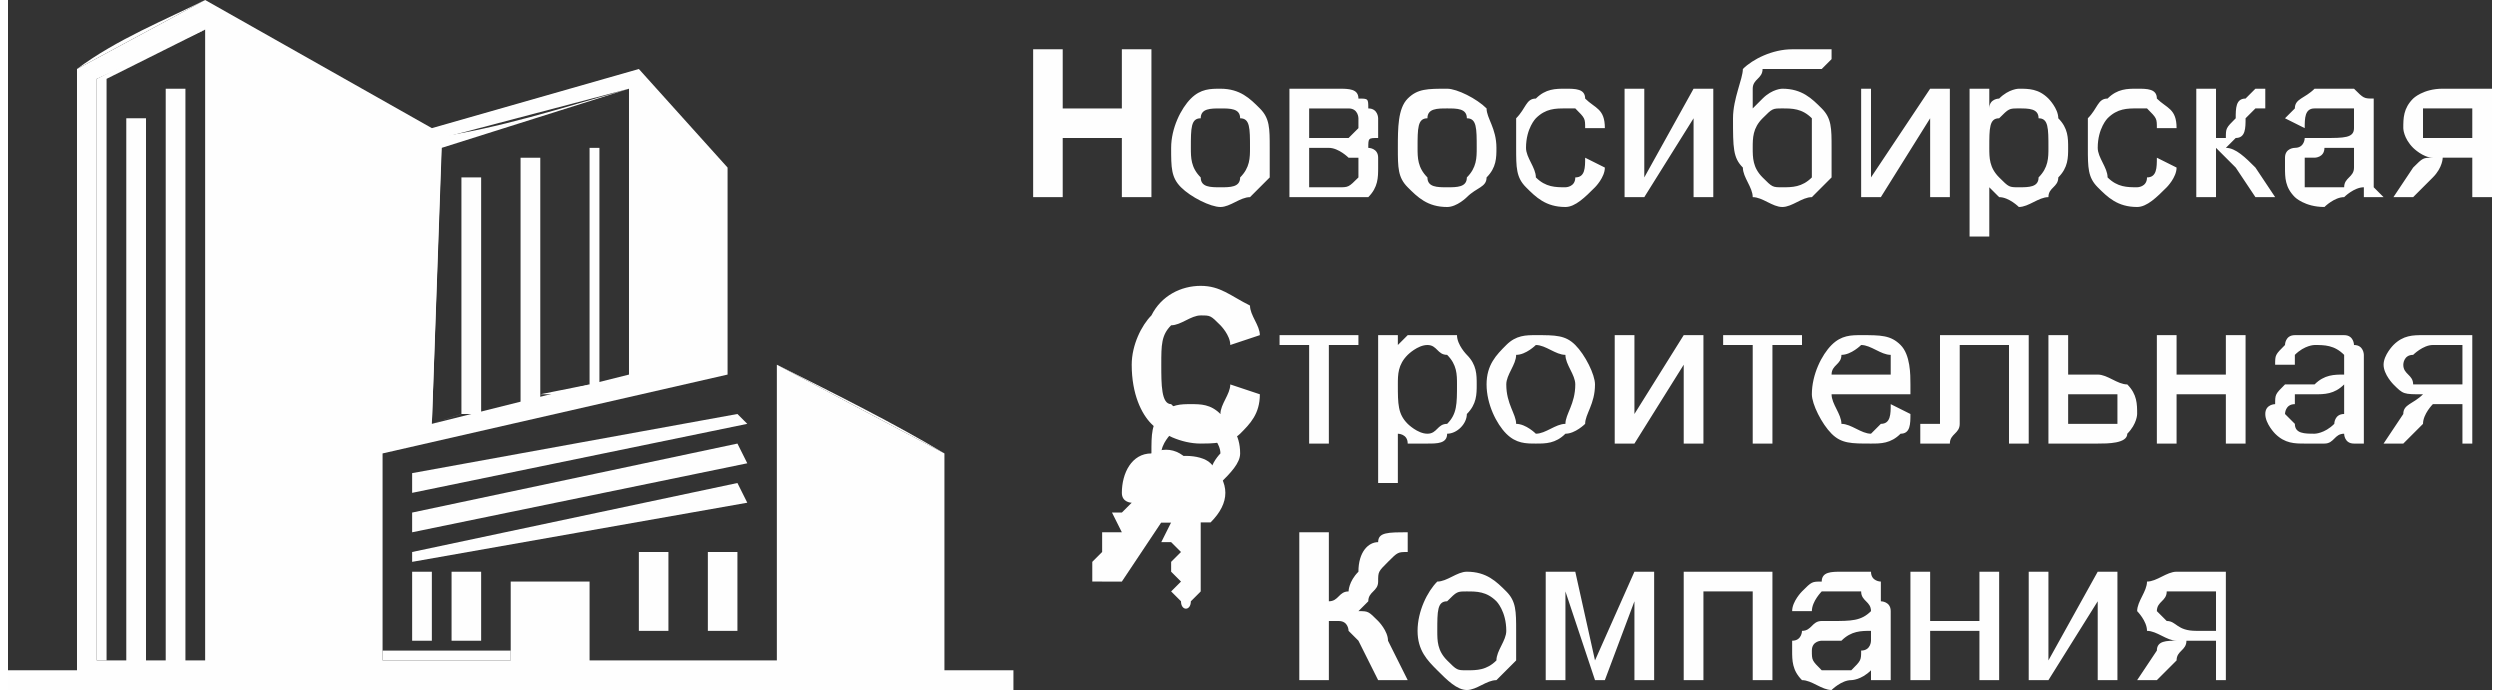 <?xml version="1.0" encoding="UTF-8"?>
<!DOCTYPE svg PUBLIC "-//W3C//DTD SVG 1.1//EN" "http://www.w3.org/Graphics/SVG/1.1/DTD/svg11.dtd">
<!-- Creator: CorelDRAW X7 -->
<svg xmlns="http://www.w3.org/2000/svg" xml:space="preserve" width="250px" height="69px" version="1.1" style="shape-rendering:geometricPrecision; text-rendering:geometricPrecision; image-rendering:optimizeQuality; fill-rule:evenodd; clip-rule:evenodd"
viewBox="0 0 252 70"
 xmlns:xlink="http://www.w3.org/1999/xlink">
 <rect x="0" y="0" width="252" height="70" fill="#333333" stroke="none"/>
 <defs>
  <style type="text/css">
   <![CDATA[
    .fil0 {fill:#FEFEFE}
    .fil1 {fill:#FEFEFE;fill-rule:nonzero}
   ]]>
  </style>
 </defs>
 <g id="Слой_x0020_1">
  <path class="fil0" d="M7 69l0 -2 0 -60 13 -7 23 13 21 -6 9 10 0 21 -35 8 0 21 13 0 0 -8 8 0 0 8 19 0 0 -30 17 9 0 23 -88 0zm36 -26l1 -29 19 -5 0 29 -20 5zm-23 24l-11 0 0 -59 11 -5 0 64z"/>
  <path class="fil1" d="M7 68l0 -1 0 -60c4,-3 9,-5 13,-7l23 13 21 -6 9 10c0,7 0,14 0,21l-35 8 0 20 13 0 0 -7 8 0 0 8 19 0 0 -30c6,3 12,6 17,9l0 22 7 0 0 2 -102 0 0 -2 7 0zm64 -4l0 -8 3 0 0 8 -3 0zm-7 0l0 -8 3 0 0 8 -3 0zm-19 1l0 -7 3 0 0 7 -3 0zm-4 0l0 -7 2 0 0 7 -2 0zm0 -9l33 -7 1 2 -34 6 0 -1zm0 -4l33 -7 1 2 -34 7 0 -2zm0 -4l33 -6 1 1 -34 7 0 -2zm19 -33l0 24 3 -1 0 -29 -19 6 -1 28 3 -1 0 0 0 -24 2 0 0 24 4 -1 0 -25 2 0 0 24 5 -1 0 -24 1 0zm0 24l0 1 -1 0 0 -1c-2,1 -3,1 -5,1l0 1 -2 0 0 0 -4 1 0 0 -2 0 -3 1 0 0 0 -29c7,-1 13,-3 20,-5l0 29 -3 1zm-42 -30l0 58 2 0 0 -64 -10 5 0 59 2 0 0 -55 2 0 0 55 2 0 0 -58 2 0zm0 58l0 1 77 0 0 -22 -17 -9 0 30 -19 0 0 -8 -8 0 0 8 -13 0 0 -21 35 -8 0 -21 -9 -10 -21 6 -23 -13 -13 7 0 60 0 1 5 0 0 -1 -3 0c0,-20 0,-40 0,-59 4,-2 8,-4 11,-5 0,21 0,42 0,64l0 0 -2 0zm-2 1l0 -1 -2 0 0 1 2 0z"/>
  <g id="_765926544">
   <path class="fil1" d="M104 20l0 -15 3 0 0 6 6 0 0 -6 3 0 0 15 -3 0 0 -6 -6 0 0 6 -3 0zm14 -5c0,-2 1,-4 2,-5 1,-1 2,-1 3,-1 2,0 3,1 4,2 1,1 1,2 1,4 0,1 0,2 0,3 -1,1 -1,1 -2,2 -1,0 -2,1 -3,1 -1,0 -3,-1 -4,-2 -1,-1 -1,-2 -1,-4zm2 0c0,1 0,2 1,3 0,1 1,1 2,1 1,0 2,0 2,-1 1,-1 1,-2 1,-3 0,-2 0,-3 -1,-3 0,-1 -1,-1 -2,-1 -1,0 -2,0 -2,1 -1,0 -1,1 -1,3zm10 -6l5 0c1,0 2,0 2,1 1,0 1,0 1,1 1,0 1,1 1,1 0,1 0,1 0,2 -1,0 -1,0 -1,1 0,0 1,0 1,1 0,0 0,1 0,1 0,1 0,2 -1,3 0,0 -1,0 -3,0l-5 0 0 -11zm2 5l2 0c1,0 2,0 2,0 0,0 0,0 1,-1 0,0 0,0 0,-1 0,0 0,-1 -1,-1 0,0 -1,0 -2,0l-2 0 0 3zm0 5l3 0c1,0 1,0 2,-1 0,0 0,0 0,-1 0,0 0,-1 0,-1 0,0 0,0 -1,0 0,0 -1,-1 -2,-1l-2 0 0 4zm9 -4c0,-2 0,-4 1,-5 1,-1 2,-1 4,-1 1,0 3,1 4,2 0,1 1,2 1,4 0,1 0,2 -1,3 0,1 -1,1 -2,2 0,0 -1,1 -2,1 -2,0 -3,-1 -4,-2 -1,-1 -1,-2 -1,-4zm2 0c0,1 0,2 1,3 0,1 1,1 2,1 1,0 2,0 2,-1 1,-1 1,-2 1,-3 0,-2 0,-3 -1,-3 0,-1 -1,-1 -2,-1 -1,0 -2,0 -2,1 -1,0 -1,1 -1,3zm17 1l2 1c0,1 -1,2 -1,2 -1,1 -2,2 -3,2 -2,0 -3,-1 -4,-2 -1,-1 -1,-2 -1,-4 0,-1 0,-2 0,-3 1,-1 1,-2 2,-2 1,-1 2,-1 3,-1 1,0 2,0 2,1 1,1 2,1 2,3l-2 0c0,-1 0,-1 -1,-2 0,0 -1,0 -1,0 -1,0 -2,0 -3,1 0,0 -1,1 -1,3 0,1 1,2 1,3 1,1 2,1 3,1 0,0 1,0 1,-1 1,0 1,-1 1,-2zm4 -7l2 0 0 9 5 -9 2 0 0 11 -2 0 0 -8 -5 8 -2 0 0 -11zm19 -4l2 0c0,1 0,1 0,1 -1,1 -1,1 -1,1 -1,0 -1,0 -3,0 -1,0 -2,0 -3,0 0,1 -1,1 -1,2 0,1 0,1 0,2 0,0 1,-1 1,-1 1,-1 2,-1 2,-1 2,0 3,1 4,2 1,1 1,2 1,4 0,1 0,2 0,3 -1,1 -1,1 -2,2 -1,0 -2,1 -3,1 -1,0 -2,-1 -3,-1 0,-1 -1,-2 -1,-3 -1,-1 -1,-2 -1,-5 0,-2 1,-4 1,-5 1,-1 3,-2 5,-2 1,0 2,0 2,0 0,0 0,0 0,0zm0 10c0,-1 0,-2 0,-3 -1,-1 -2,-1 -3,-1 -1,0 -1,0 -2,1 -1,1 -1,2 -1,3 0,1 0,2 1,3 1,1 1,1 2,1 1,0 2,0 3,-1 0,-1 0,-2 0,-3zm5 -6l1 0 0 9 6 -9 2 0 0 11 -2 0 0 -8 -5 8 -2 0 0 -11zm11 15l0 -15 2 0 0 2c0,-1 1,-1 1,-1 1,-1 2,-1 2,-1 1,0 2,0 3,1 0,0 1,1 1,2 1,1 1,2 1,3 0,1 0,2 -1,3 0,1 -1,1 -1,2 -1,0 -2,1 -3,1 0,0 -1,-1 -2,-1 0,0 0,0 -1,-1l0 5 -2 0zm2 -9c0,1 0,2 1,3 1,1 1,1 2,1 1,0 2,0 2,-1 1,-1 1,-2 1,-3 0,-2 0,-3 -1,-3 0,-1 -1,-1 -2,-1 -1,0 -1,0 -2,1 -1,0 -1,1 -1,3zm17 1l2 1c0,1 -1,2 -1,2 -1,1 -2,2 -3,2 -2,0 -3,-1 -4,-2 -1,-1 -1,-2 -1,-4 0,-1 0,-2 0,-3 1,-1 1,-2 2,-2 1,-1 2,-1 3,-1 1,0 2,0 2,1 1,1 2,1 2,3l-2 0c0,-1 0,-1 -1,-2 0,0 -1,0 -1,0 -1,0 -2,0 -3,1 0,0 -1,1 -1,3 0,1 1,2 1,3 1,1 2,1 3,1 0,0 1,0 1,-1 1,0 1,-1 1,-2zm4 -7l2 0 0 5c0,0 1,0 1,0 0,-1 0,-1 1,-2 0,-1 0,-2 1,-2 0,0 0,0 1,-1 0,0 0,0 1,0l0 0 0 2 0 0c-1,0 -1,0 -1,0 0,0 -1,1 -1,1 0,1 0,2 -1,2 0,0 0,0 -1,1 1,0 2,1 3,2l2 3 -2 0 -2 -3c-1,-1 -1,-1 -1,-1 -1,-1 -1,-1 -1,-1l0 5 -2 0 0 -11zm17 10c-1,0 -2,1 -2,1 -1,0 -2,1 -2,1 -2,0 -3,-1 -3,-1 -1,-1 -1,-2 -1,-3 0,0 0,-1 0,-1 0,-1 1,-1 1,-1 1,0 1,-1 1,-1 1,0 1,0 2,0 2,0 3,0 3,-1 0,0 0,0 0,0 0,-1 0,-1 0,-2 -1,0 -1,0 -2,0 -1,0 -2,0 -2,0 -1,0 -1,1 -1,2l-2 -1c0,0 1,-1 1,-1 0,-1 1,-1 2,-2 0,0 1,0 2,0 1,0 2,0 2,0 1,1 1,1 2,1 0,1 0,1 0,2 0,0 0,0 0,1l0 3c0,1 0,2 0,3 0,0 1,1 1,1l-2 0c0,0 0,-1 0,-1zm-1 -4c0,0 -1,0 -3,0 0,1 -1,1 -1,1 -1,0 -1,0 -1,0 0,1 0,1 0,1 0,1 0,1 0,2 1,0 1,0 2,0 1,0 1,0 2,0 0,-1 1,-1 1,-2 0,0 0,-1 0,-2l0 0zm14 -6l0 11 -2 0 0 -4 -1 0c-1,0 -1,0 -2,0 0,0 0,1 -1,2l-2 2 -2 0 2 -3c1,-1 1,-1 2,-1 -1,0 -2,-1 -2,-1 -1,-1 -1,-2 -1,-2 0,-1 0,-2 1,-3 0,0 1,-1 3,-1l5 0zm-2 2l-3 0c-1,0 -2,0 -2,0 0,1 0,1 0,2 0,0 0,1 0,1 1,0 2,0 3,0l2 0 0 -3z"/>
   <path class="fil1" d="M124 39l3 1c0,2 -1,3 -2,4 -1,1 -3,1 -4,1 -2,0 -4,-1 -5,-2 -1,-1 -2,-3 -2,-6 0,-2 1,-4 2,-5 1,-2 3,-3 5,-3 2,0 3,1 5,2 0,1 1,2 1,3l-3 1c0,-1 -1,-2 -1,-2 -1,-1 -1,-1 -2,-1 -1,0 -2,1 -3,1 -1,1 -1,2 -1,4 0,2 0,4 1,4 1,1 2,2 3,2 1,0 1,-1 2,-1 0,-1 1,-2 1,-3zm5 -5l8 0 0 1 -3 0 0 10 -2 0 0 -10 -3 0 0 -1zm10 15l0 -15 2 0 0 1c0,0 1,-1 1,-1 1,0 1,0 2,0 1,0 2,0 3,0 0,1 1,2 1,2 1,1 1,2 1,3 0,1 0,2 -1,3 0,1 -1,2 -2,2 0,1 -1,1 -2,1 -1,0 -1,0 -2,0 0,-1 -1,-1 -1,-1l0 5 -2 0zm2 -10c0,2 0,3 1,4 0,0 1,1 2,1 1,0 1,-1 2,-1 1,-1 1,-2 1,-4 0,-1 0,-2 -1,-3 -1,0 -1,-1 -2,-1 -1,0 -2,1 -2,1 -1,1 -1,2 -1,3zm9 0c0,-2 1,-3 2,-4 1,-1 2,-1 3,-1 2,0 3,0 4,1 1,1 2,3 2,4 0,2 -1,3 -1,4 0,0 -1,1 -2,1 -1,1 -2,1 -3,1 -1,0 -2,0 -3,-1 -1,-1 -2,-3 -2,-5zm2 0c0,2 1,3 1,4 1,0 2,1 2,1 1,0 2,-1 3,-1 0,-1 1,-2 1,-4 0,-1 -1,-2 -1,-3 -1,0 -2,-1 -3,-1 0,0 -1,1 -2,1 0,1 -1,2 -1,3zm11 -5l2 0 0 8 5 -8 2 0 0 11 -2 0 0 -8 -5 8 -2 0 0 -11zm11 0l8 0 0 1 -3 0 0 10 -2 0 0 -10 -3 0 0 -1zm17 7l2 1c0,1 0,2 -1,2 -1,1 -2,1 -3,1 -2,0 -3,0 -4,-1 -1,-1 -2,-3 -2,-4 0,-2 1,-4 2,-5 1,-1 2,-1 3,-1 2,0 3,0 4,1 1,1 1,3 1,4 0,1 0,1 0,1l-8 0c0,1 1,2 1,3 1,0 2,1 3,1 0,0 1,-1 1,-1 1,0 1,-1 1,-2zm-6 -3l6 0c0,-1 0,-1 0,-2 -1,0 -2,-1 -3,-1 0,0 -1,1 -2,1 0,1 -1,1 -1,2zm11 -4l9 0 0 11 -2 0 0 -10 -5 0 0 6c0,1 0,2 0,2 0,1 -1,1 -1,2 0,0 -1,0 -2,0 0,0 -1,0 -1,0l0 -2 1 0c0,0 0,0 1,0 0,0 0,0 0,0 0,0 0,-1 0,-2l0 -7zm11 0l2 0 0 4 3 0c1,0 2,1 3,1 1,1 1,2 1,3 0,0 0,1 -1,2 0,1 -2,1 -3,1l-5 0 0 -11zm2 9l2 0c1,0 2,0 3,0 0,0 0,-1 0,-1 0,-1 0,-1 0,-2 -1,0 -1,0 -3,0l-2 0 0 3zm9 -9l2 0 0 4 5 0 0 -4 2 0 0 11 -2 0 0 -5 -5 0 0 5 -2 0 0 -11zm19 10c-1,0 -1,1 -2,1 0,0 -1,0 -2,0 -1,0 -2,0 -3,-1 0,0 -1,-1 -1,-2 0,-1 1,-1 1,-1 0,-1 0,-1 1,-2 0,0 1,0 1,0 0,0 1,0 2,0 1,-1 2,-1 3,-1 0,0 0,0 0,-1 0,0 0,-1 0,-1 -1,-1 -2,-1 -3,-1 0,0 -1,0 -2,1 0,0 0,1 0,1l-2 0c0,-1 0,-1 1,-2 0,0 0,-1 1,-1 1,0 2,0 3,0 1,0 1,0 2,0 1,0 1,1 1,1 1,0 1,1 1,1 0,0 0,1 0,2l0 2c0,2 0,3 0,4 0,0 0,0 0,1l-1 0c-1,0 -1,-1 -1,-1zm0 -5c-1,1 -2,1 -3,1 -1,0 -1,0 -2,0 0,1 0,1 0,1 -1,0 -1,1 -1,1 0,0 1,1 1,1 0,1 1,1 2,1 0,0 1,0 2,-1 0,0 0,-1 1,-1 0,0 0,-1 0,-2l0 -1zm13 -5l0 11 -1 0 0 -4 -2 0c0,0 -1,0 -1,0 0,0 -1,1 -1,2l-2 2 -2 0 2 -3c0,-1 1,-1 2,-2 -2,0 -2,0 -3,-1 0,0 -1,-1 -1,-2 0,-1 1,-2 1,-2 1,-1 2,-1 3,-1l5 0zm-1 1l-3 0c-1,0 -2,1 -2,1 -1,0 -1,1 -1,1 0,1 1,1 1,2 0,0 1,0 3,0l2 0 0 -4z"/>
   <path class="fil1" d="M131 54l3 0 0 7c1,0 1,-1 2,-1 0,0 0,-1 1,-2 0,-2 1,-3 2,-3 0,-1 1,-1 3,-1 0,0 0,0 0,0l0 2 0 0c-1,0 -1,0 -2,1 0,0 0,0 0,0 -1,1 -1,1 -1,2 0,1 -1,1 -1,2 0,0 0,0 -1,1 1,0 1,0 2,1 0,0 1,1 1,2l2 4 -3 0 -2 -4c0,0 0,0 0,0 0,0 0,0 -1,-1 0,0 0,-1 -1,-1 0,0 0,0 -1,0l0 6 -3 0 0 -15zm12 10c0,-2 1,-4 2,-5 1,0 2,-1 3,-1 2,0 3,1 4,2 1,1 1,2 1,4 0,1 0,2 0,3 -1,1 -1,1 -2,2 -1,0 -2,1 -3,1 -1,0 -2,-1 -3,-2 -1,-1 -2,-2 -2,-4zm2 0c0,1 0,2 1,3 1,1 1,1 2,1 1,0 2,0 3,-1 0,-1 1,-2 1,-3 0,-2 -1,-3 -1,-3 -1,-1 -2,-1 -3,-1 -1,0 -1,0 -2,1 -1,0 -1,1 -1,3zm11 -6l3 0 2 9 4 -9 2 0 0 11 -2 0 0 -8 -3 8 -1 0 -3 -9 0 9 -2 0 0 -11zm14 0l9 0 0 11 -2 0 0 -9 -5 0 0 9 -2 0 0 -11zm19 10c-1,1 -2,1 -2,1 -1,0 -2,1 -2,1 -1,0 -2,-1 -3,-1 -1,-1 -1,-2 -1,-3 0,0 0,-1 0,-1 1,0 1,-1 1,-1 1,0 1,-1 2,-1 0,0 1,0 1,0 2,0 3,0 4,-1 0,0 0,0 0,0 0,-1 -1,-1 -1,-2 0,0 -1,0 -2,0 -1,0 -2,0 -2,0 0,0 -1,1 -1,2l-2 0c0,-1 1,-2 1,-2 1,-1 1,-1 2,-1 0,-1 1,-1 2,-1 1,0 2,0 3,0 0,1 1,1 1,1 0,1 0,1 0,2 0,0 1,0 1,1l0 3c0,1 0,3 0,3 0,0 0,1 0,1l-2 0c0,0 0,-1 0,-1zm0 -4c-1,0 -2,0 -3,1 -1,0 -2,0 -2,0 0,0 -1,0 -1,1 0,0 0,0 0,0 0,1 0,1 1,2 0,0 0,0 1,0 1,0 2,0 2,0 1,-1 1,-1 1,-2 1,0 1,-1 1,-1l0 -1zm4 -6l2 0 0 5 5 0 0 -5 2 0 0 11 -2 0 0 -5 -5 0 0 5 -2 0 0 -11zm12 0l2 0 0 9 5 -9 2 0 0 11 -2 0 0 -8 -5 8 -2 0 0 -11zm20 0l0 11 -1 0 0 -4 -1 0c-1,0 -2,0 -2,0 0,1 -1,1 -1,2l-2 2 -2 0 2 -3c0,-1 1,-1 2,-1 -1,0 -2,-1 -3,-1 0,-1 -1,-2 -1,-2 0,-1 1,-2 1,-3 1,0 2,-1 3,-1l5 0zm-1 2l-3 0c-1,0 -2,0 -2,0 0,1 -1,1 -1,2 0,0 1,1 1,1 1,0 1,1 3,1l2 0 0 -4z"/>
   <path class="fil0" d="M120 61l1 -1c0,0 0,0 0,0l0 -7c1,0 1,0 1,0 2,-2 2,-4 0,-6 -1,-1 -4,-1 -5,0 -2,2 -2,4 0,6 0,0 1,0 1,0l-1 2c0,0 0,0 1,0l1 1 -1 1c0,0 0,1 0,1l1 1 -1 1c0,0 0,0 0,0l1 1c0,1 1,1 1,0z"/>
   <path class="fil0" d="M111 59l1 0c0,0 0,0 1,0l4 -6c0,0 0,0 1,0 2,0 3,-2 3,-4 -1,-3 -3,-4 -5,-3 -2,0 -3,2 -3,4 0,1 1,1 1,1l-1 1c-1,0 -1,0 -1,0l1 2 -2 0c0,0 0,1 0,1l0 1 -1 1c0,0 0,0 0,0l0 2c0,0 1,0 1,0z"/>
   <path class="fil1" d="M120 41c1,0 2,0 3,1 1,1 2,2 2,4 0,1 -1,2 -2,3 -1,1 -2,1 -3,1 -1,0 -2,0 -3,-1 -1,-1 -1,-2 -1,-3 0,-2 0,-3 1,-4 1,-1 2,-1 3,-1zm2 3c-1,-1 -1,-1 -2,-1 -1,0 -1,0 -2,1 0,0 -1,1 -1,2 0,0 1,1 1,2 1,0 1,0 2,0 1,0 1,0 2,0 0,-1 1,-2 1,-2 0,-1 -1,-2 -1,-2z"/>
  </g>
 </g>
</svg>
